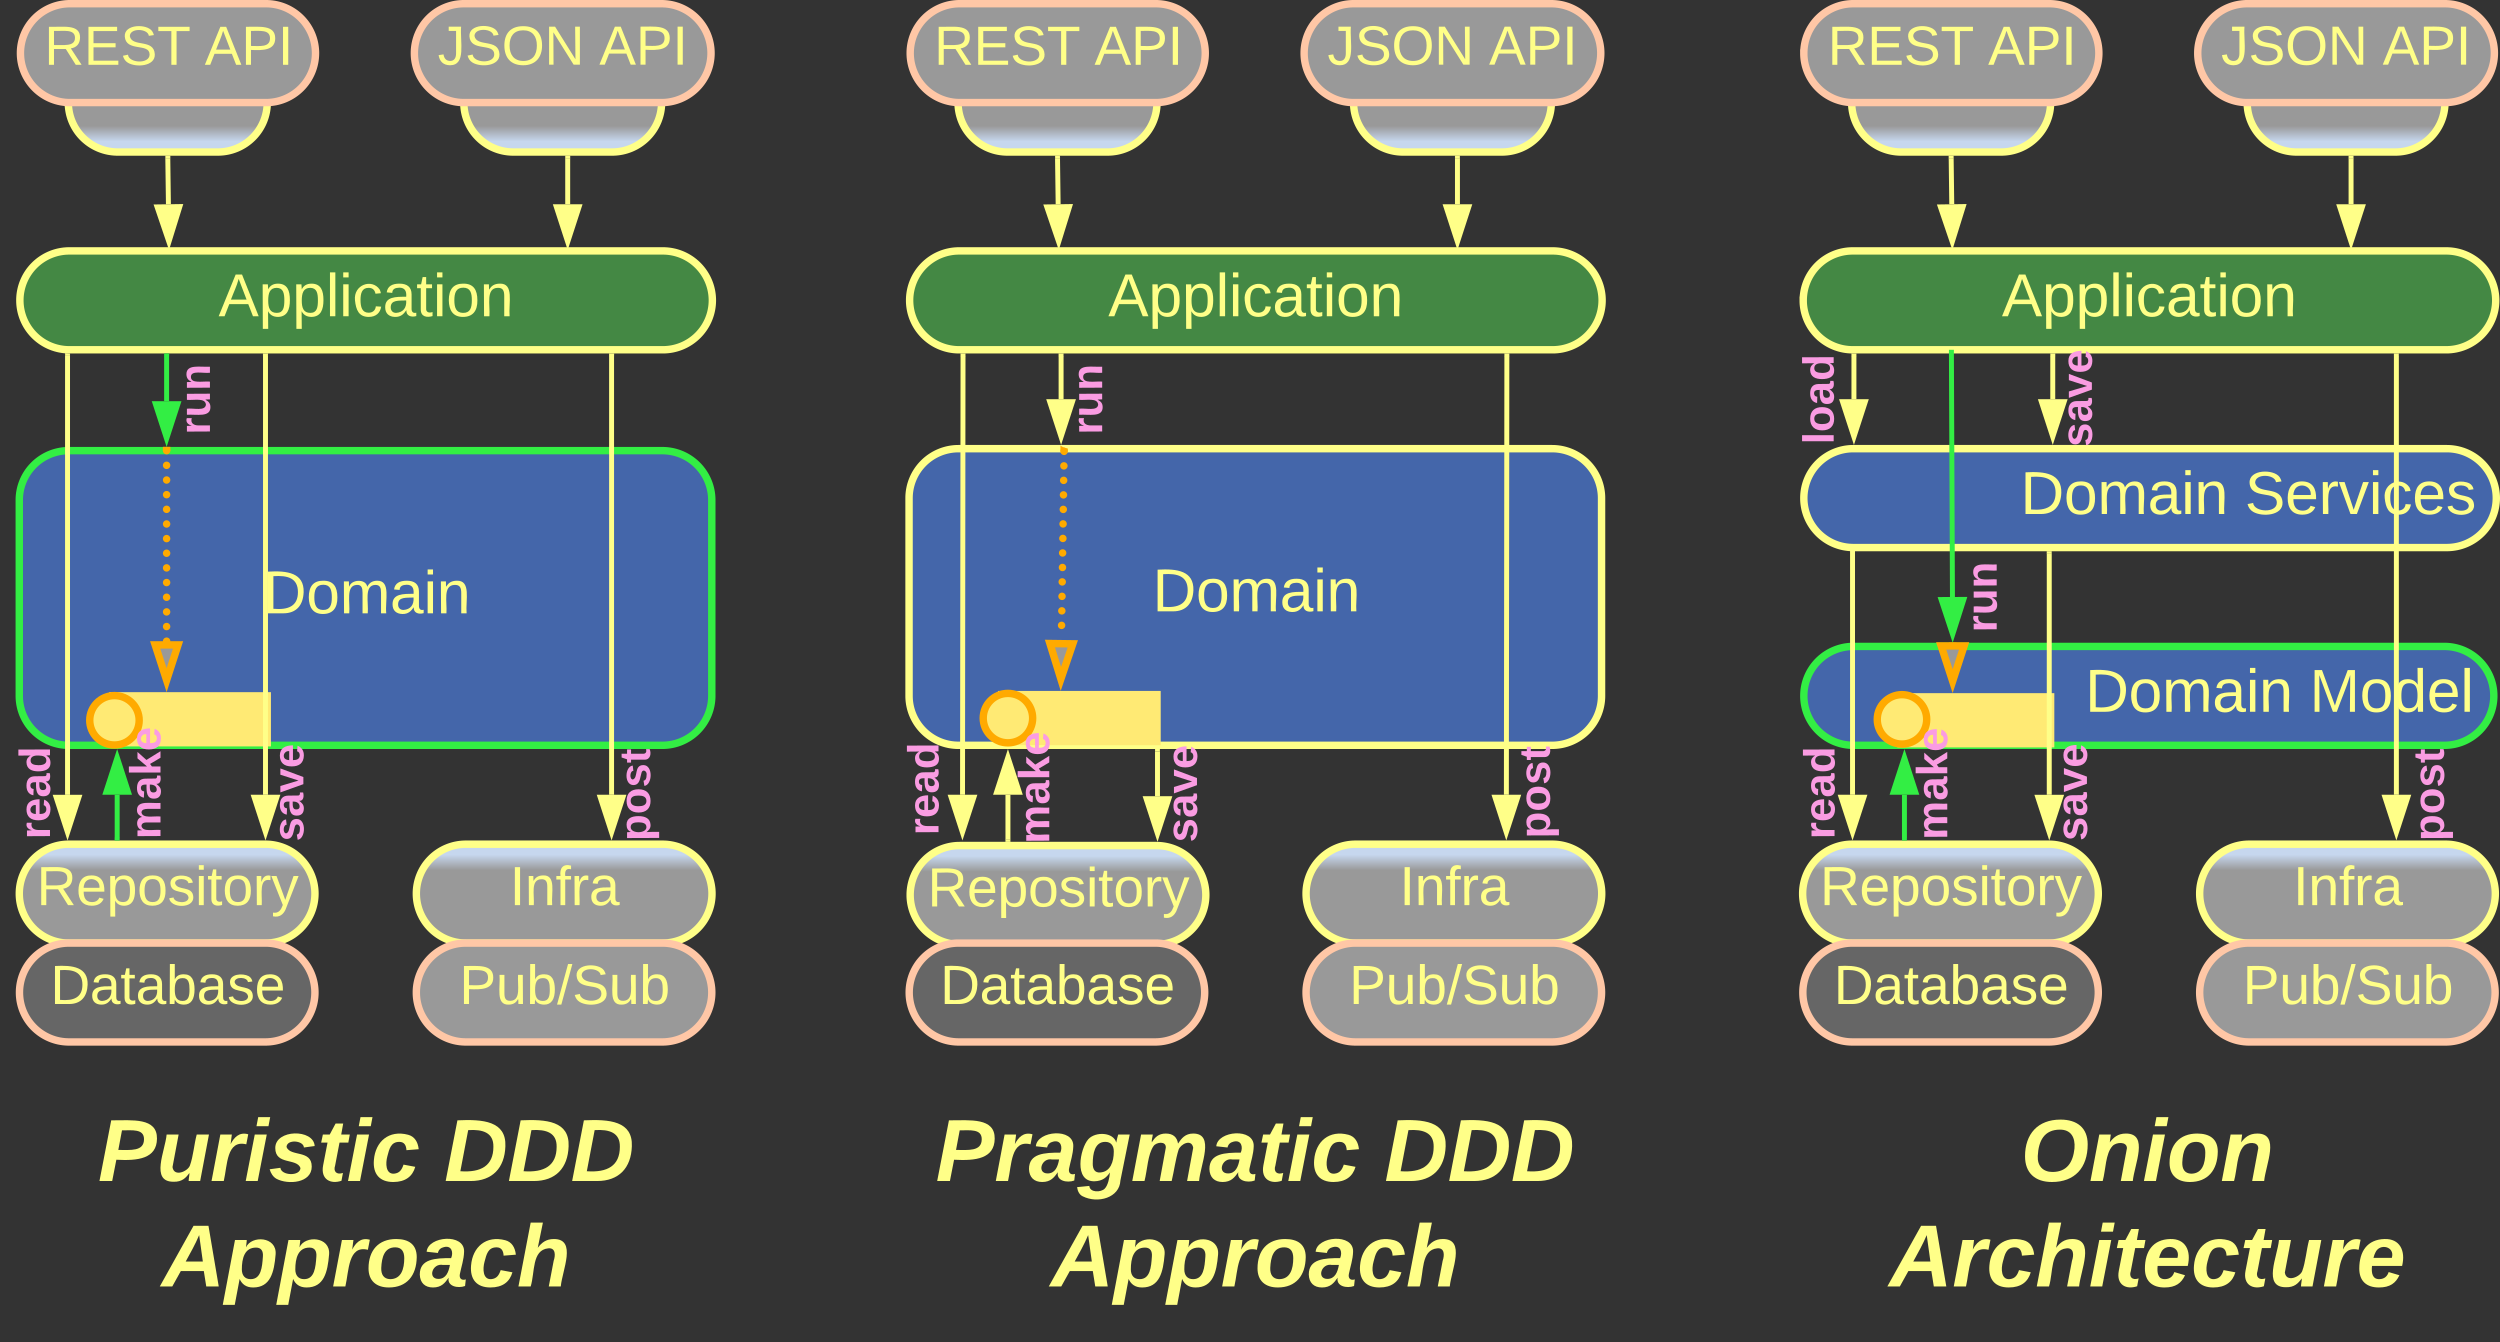 <svg xmlns="http://www.w3.org/2000/svg" xmlns:xlink="http://www.w3.org/1999/xlink" xmlns:lucid="lucid" width="1011.32" height="543"><rect width="100%" height="100%" fill="#333333" stroke="none"/><g transform="translate(-530.6 -298.5)" lucid:page-tab-id="0_0"><path d="M898.8 660.55a20 20 0 0 1 20-20h79.6a20 20 0 0 1 20 20 20 20 0 0 1-20 20h-79.6a20 20 0 0 1-20-20z" stroke="#ff8" stroke-width="3" fill="url(#a)" transform="matrix(-1,1.2246467991473532e-16,-1.2246467991473532e-16,-1,1917.191,1321.094)"/><use xlink:href="#b" transform="matrix(1,-2.4492935982947064e-16,2.4492935982947064e-16,1,903.799,645.547) translate(2.011 19.653)"/><path d="M558.23 340a20 20 0 0 1 20-20h40.48a20 20 0 0 1 20 20 20 20 0 0 1-20 20h-40.47a20 20 0 0 1-20-20z" stroke="#ff8" stroke-width="3" fill="url(#c)"/><path d="M538.64 420a20 20 0 0 1 20-20h240.13a20 20 0 0 1 20 20 20 20 0 0 1-20 20H558.64a20 20 0 0 1-20-20z" stroke="#ff8" stroke-width="3" fill="#484"/><use xlink:href="#d" transform="matrix(1,0,0,1,543.639,405) translate(75.354 21.431)"/><path d="M538.4 660a20 20 0 0 1 20-20H638a20 20 0 0 1 20 20 20 20 0 0 1-20 20h-79.6a20 20 0 0 1-20-20z" stroke="#ff8" stroke-width="3" fill="url(#e)" transform="matrix(-1,1.2246467991473532e-16,-1.2246467991473532e-16,-1,1196.407,1320)"/><use xlink:href="#b" transform="matrix(1,-2.4492935982947064e-16,2.4492935982947064e-16,1,543.407,645) translate(2.011 19.653)"/><path d="M699 660a20 20 0 0 1 20-20h79.6a20 20 0 0 1 20 20 20 20 0 0 1-20 20H719a20 20 0 0 1-20-20z" stroke="#ff8" stroke-width="3" fill="url(#f)" transform="matrix(-1,1.2246467991473532e-16,-1.2246467991473532e-16,-1,1517.624,1320)"/><use xlink:href="#g" transform="matrix(1,-2.4492935982947064e-16,2.4492935982947064e-16,1,704.015,645) translate(32.814 19.653)"/><path d="M718.23 340a20 20 0 0 1 20-20h40a20 20 0 0 1 20 20 20 20 0 0 1-20 20h-40a20 20 0 0 1-20-20z" stroke="#ff8" stroke-width="3" fill="url(#h)"/><path d="M698.23 320a20 20 0 0 1 20-20h80a20 20 0 0 1 20 20 20 20 0 0 1-20 20h-80a20 20 0 0 1-20-20z" stroke="#ffc7a6" stroke-width="3" fill="#999"/><use xlink:href="#i" transform="matrix(1,0,0,1,703.232,305) translate(4.419 19.653)"/><use xlink:href="#j" transform="matrix(1,0,0,1,703.232,305) translate(69.789 19.653)"/><path d="M538.87 320a20 20 0 0 1 20-20h79.36a20 20 0 0 1 20 20 20 20 0 0 1-20 20h-79.36a20 20 0 0 1-20-20z" stroke="#ffc7a6" stroke-width="3" fill="#999"/><use xlink:href="#k" transform="matrix(1,0,0,1,543.87,305) translate(4.665 19.715)"/><use xlink:href="#j" transform="matrix(1,0,0,1,543.87,305) translate(69.542 19.715)"/><path d="M598.48 362.5l.25 18.63" stroke="#ff8" stroke-width="2" fill="none"/><path d="M599.46 362.5l-1.95.04v-1.04h1.95z" stroke="#ff8" stroke-width=".05" fill="#ff8"/><path d="M598.93 396.4l-4.82-14.2 9.27-.14z" stroke="#ff8" stroke-width="2" fill="#ff8"/><path d="M760.25 362.5v18.62" stroke="#ff8" stroke-width="2" fill="none"/><path d="M761.22 362.53h-1.95v-1.03h1.95z" stroke="#ff8" stroke-width=".05" fill="#ff8"/><path d="M760.25 396.4l-4.64-14.28h9.28z" stroke="#ff8" stroke-width="2" fill="#ff8"/><path d="M538.4 500.8a20 20 0 0 1 20-20h240.14a20 20 0 0 1 20 20V580a20 20 0 0 1-20 20H558.4a20 20 0 0 1-20-20z" stroke="#3e4" stroke-width="3" fill="#46a"/><use xlink:href="#l" transform="matrix(1,0,0,1,543.407,485.8) translate(93.503 60.806)"/><path d="M778 442.5V620" stroke="#ff8" stroke-width="2" fill="none"/><path d="M778.98 442.53H777v-1.03H779z" stroke="#ff8" stroke-width=".05" fill="#ff8"/><path d="M778 635.26L773.37 621h9.26z" stroke="#ff8" stroke-width="2" fill="#ff8"/><path d="M557.92 442.45v177.58" stroke="#ff8" stroke-width="2" fill="none"/><path d="M558.58 441.5h.32v.97h-1.95v-1.1z" stroke="#ff8" stroke-width=".05" fill="#ff8"/><path d="M557.92 635.3l-4.63-14.27h9.26z" stroke="#ff8" stroke-width="2" fill="#ff8"/><path d="M598 442.5v18.3" stroke="#3e4" stroke-width="2" fill="none"/><path d="M598.98 442.53H597v-1.03H599z" stroke="#3e4" stroke-width=".05" fill="#3e4"/><path d="M598 476.06l-4.63-14.26h9.26z" stroke="#3e4" stroke-width="2" fill="#3e4"/><path d="M538.64 746a6 6 0 0 1 6-6h267.9a6 6 0 0 1 6 6v88a6 6 0 0 1-6 6h-267.9a6 6 0 0 1-6-6z" stroke="#ff8" stroke-opacity="0" stroke-width="3" fill="#999" fill-opacity="0"/><use xlink:href="#m" transform="matrix(1,0,0,1,543.639,745) translate(26.605 31.257)"/><use xlink:href="#n" transform="matrix(1,0,0,1,543.639,745) translate(166.654 31.257)"/><use xlink:href="#o" transform="matrix(1,0,0,1,543.639,745) translate(52.284 73.924)"/><path d="M918.16 340a20 20 0 0 1 20-20h40.48a20 20 0 0 1 20 20 20 20 0 0 1-20 20h-40.48a20 20 0 0 1-20-20z" stroke="#ff8" stroke-width="3" fill="url(#p)"/><path d="M898.57 420a20 20 0 0 1 20-20h240.13a20 20 0 0 1 20 20 20 20 0 0 1-20 20H918.57a20 20 0 0 1-20-20z" stroke="#ff8" stroke-width="3" fill="#484"/><use xlink:href="#d" transform="matrix(1,0,0,1,903.567,405) translate(75.354 21.431)"/><path d="M1058.94 660a20 20 0 0 1 20-20h79.6a20 20 0 0 1 20 20 20 20 0 0 1-20 20h-79.6a20 20 0 0 1-20-20z" stroke="#ff8" stroke-width="3" fill="url(#q)" transform="matrix(-1,1.2246467991473532e-16,-1.2246467991473532e-16,-1,2237.481,1320)"/><use xlink:href="#g" transform="matrix(1,-2.4492935982947064e-16,2.4492935982947064e-16,1,1063.944,645) translate(32.814 19.653)"/><path d="M1078.16 340a20 20 0 0 1 20-20h40a20 20 0 0 1 20 20 20 20 0 0 1-20 20h-40a20 20 0 0 1-20-20z" stroke="#ff8" stroke-width="3" fill="url(#r)"/><path d="M1058.16 320a20 20 0 0 1 20-20h80a20 20 0 0 1 20 20 20 20 0 0 1-20 20h-80a20 20 0 0 1-20-20z" stroke="#ffc7a6" stroke-width="3" fill="#999"/><use xlink:href="#i" transform="matrix(1,0,0,1,1063.16,305) translate(4.419 19.653)"/><use xlink:href="#j" transform="matrix(1,0,0,1,1063.16,305) translate(69.789 19.653)"/><path d="M898.8 320a20 20 0 0 1 20-20h79.36a20 20 0 0 1 20 20 20 20 0 0 1-20 20H918.8a20 20 0 0 1-20-20z" stroke="#ffc7a6" stroke-width="3" fill="#999"/><use xlink:href="#k" transform="matrix(1,0,0,1,903.799,305) translate(4.665 19.715)"/><use xlink:href="#j" transform="matrix(1,0,0,1,903.799,305) translate(69.542 19.715)"/><path d="M958.4 362.5l.25 18.63" stroke="#ff8" stroke-width="2" fill="none"/><path d="M959.4 362.5l-1.96.04-.02-1.04h1.95z" stroke="#ff8" stroke-width=".05" fill="#ff8"/><path d="M958.86 396.4l-4.83-14.2 9.27-.14z" stroke="#ff8" stroke-width="2" fill="#ff8"/><path d="M1120.18 362.5v18.62" stroke="#ff8" stroke-width="2" fill="none"/><path d="M1121.15 362.53h-1.95v-1.03h1.95z" stroke="#ff8" stroke-width=".05" fill="#ff8"/><path d="M1120.18 396.4l-4.64-14.28h9.27z" stroke="#ff8" stroke-width="2" fill="#ff8"/><path d="M898.34 500a20 20 0 0 1 20-20h240.13a20 20 0 0 1 20 20v80a20 20 0 0 1-20 20H918.34a20 20 0 0 1-20-20z" stroke="#ff8" stroke-width="3" fill="#46a"/><use xlink:href="#l" transform="matrix(1,0,0,1,903.336,485) translate(93.503 60.806)"/><path d="M1140.17 442.5l-.2 177.5" stroke="#ff8" stroke-width="2" fill="none"/><path d="M1141.14 442.53h-1.95v-1.03h1.94z" stroke="#ff8" stroke-width=".05" fill="#ff8"/><path d="M1139.94 635.26l-4.62-14.27h9.27z" stroke="#ff8" stroke-width="2" fill="#ff8"/><path d="M920.17 442.5l-.2 177.5" stroke="#ff8" stroke-width="2" fill="none"/><path d="M921.14 442.53h-1.95v-1.03h1.94z" stroke="#ff8" stroke-width=".05" fill="#ff8"/><path d="M919.94 635.26L915.32 621h9.27z" stroke="#ff8" stroke-width="2" fill="#ff8"/><path d="M959.84 442.5V460" stroke="#ff8" stroke-width="2" fill="none"/><path d="M960.8 442.53h-1.94v-1.03h1.95z" stroke="#ff8" stroke-width=".05" fill="#ff8"/><path d="M959.84 475.26L955.2 461h9.27z" stroke="#ff8" stroke-width="2" fill="#ff8"/><path d="M898.26 746a6 6 0 0 1 6-6h267.9a6 6 0 0 1 6 6v88a6 6 0 0 1-6 6h-267.9a6 6 0 0 1-6-6z" stroke="#ff8" stroke-opacity="0" stroke-width="3" fill="#999" fill-opacity="0"/><use xlink:href="#s" transform="matrix(1,0,0,1,903.262,745) translate(5.864 31.257)"/><use xlink:href="#n" transform="matrix(1,0,0,1,903.262,745) translate(187.395 31.257)"/><use xlink:href="#o" transform="matrix(1,0,0,1,903.262,745) translate(52.284 73.924)"/><path d="M998.84 602.5v18.08" stroke="#ff8" stroke-width="2" fill="none"/><path d="M999.8 602.53h-1.94v-1.03h1.95z" stroke="#ff8" stroke-width=".05" fill="#ff8"/><path d="M998.84 635.84l-4.64-14.26h9.27z" stroke="#ff8" stroke-width="2" fill="#ff8"/><path d="M1279.65 340a20 20 0 0 1 20-20h40.48a20 20 0 0 1 20 20 20 20 0 0 1-20 20h-40.48a20 20 0 0 1-20-20z" stroke="#ff8" stroke-width="3" fill="url(#t)"/><path d="M1260.06 420a20 20 0 0 1 20-20h240.13a20 20 0 0 1 20 20 20 20 0 0 1-20 20h-240.14a20 20 0 0 1-20-20z" stroke="#ff8" stroke-width="3" fill="#484"/><use xlink:href="#d" transform="matrix(1,0,0,1,1265.056,405) translate(75.354 21.431)"/><path d="M1259.82 660a20 20 0 0 1 20-20h79.6a20 20 0 0 1 20 20 20 20 0 0 1-20 20h-79.6a20 20 0 0 1-20-20z" stroke="#ff8" stroke-width="3" fill="url(#u)" transform="matrix(-1,1.2246467991473532e-16,-1.2246467991473532e-16,-1,2639.242,1320)"/><use xlink:href="#b" transform="matrix(1,-2.4492935982947064e-16,2.4492935982947064e-16,1,1264.824,645) translate(2.011 19.653)"/><path d="M1420.43 660a20 20 0 0 1 20-20h79.6a20 20 0 0 1 20 20 20 20 0 0 1-20 20h-79.6a20 20 0 0 1-20-20z" stroke="#ff8" stroke-width="3" fill="url(#v)" transform="matrix(-1,1.2246467991473532e-16,-1.2246467991473532e-16,-1,2960.459,1320)"/><use xlink:href="#g" transform="matrix(1,-2.4492935982947064e-16,2.4492935982947064e-16,1,1425.433,645) translate(32.814 19.653)"/><path d="M1439.65 340a20 20 0 0 1 20-20h40a20 20 0 0 1 20 20 20 20 0 0 1-20 20h-40a20 20 0 0 1-20-20z" stroke="#ff8" stroke-width="3" fill="url(#w)"/><path d="M1419.65 320a20 20 0 0 1 20-20h80a20 20 0 0 1 20 20 20 20 0 0 1-20 20h-80a20 20 0 0 1-20-20z" stroke="#ffc7a6" stroke-width="3" fill="#999"/><use xlink:href="#i" transform="matrix(1,0,0,1,1424.649,305) translate(4.419 19.653)"/><use xlink:href="#j" transform="matrix(1,0,0,1,1424.649,305) translate(69.789 19.653)"/><path d="M1260.3 320a20 20 0 0 1 20-20h79.35a20 20 0 0 1 20 20 20 20 0 0 1-20 20h-79.36a20 20 0 0 1-20-20z" stroke="#ffc7a6" stroke-width="3" fill="#999"/><use xlink:href="#k" transform="matrix(1,0,0,1,1265.288,305) translate(4.665 19.715)"/><use xlink:href="#j" transform="matrix(1,0,0,1,1265.288,305) translate(69.542 19.715)"/><path d="M1319.9 362.5l.24 18.63" stroke="#ff8" stroke-width="2" fill="none"/><path d="M1320.88 362.5l-1.95.04-.02-1.04h1.96z" stroke="#ff8" stroke-width=".05" fill="#ff8"/><path d="M1320.34 396.4l-4.82-14.2 9.27-.14z" stroke="#ff8" stroke-width="2" fill="#ff8"/><path d="M1481.67 362.5v18.62" stroke="#ff8" stroke-width="2" fill="none"/><path d="M1482.64 362.53h-1.95v-1.03h1.94z" stroke="#ff8" stroke-width=".05" fill="#ff8"/><path d="M1481.67 396.4l-4.64-14.28h9.27z" stroke="#ff8" stroke-width="2" fill="#ff8"/><path d="M1260.3 580a20 20 0 0 1 20-20h239.12a20 20 0 0 1 20 20 20 20 0 0 1-20 20H1280.3a20 20 0 0 1-20-20z" stroke="#3e4" stroke-width="3" fill="#46a"/><use xlink:href="#x" transform="matrix(1,0,0,1,1265.288,565) translate(108.809 21.431)"/><use xlink:href="#y" transform="matrix(1,0,0,1,1265.288,565) translate(199.593 21.431)"/><path d="M1280.57 442.5V460" stroke="#ff8" stroke-width="2" fill="none"/><path d="M1280 441.5h1.54v1.03h-1.95v-1.06z" stroke="#ff8" stroke-width=".05" fill="#ff8"/><path d="M1280.57 475.26l-4.64-14.26h9.27z" stroke="#ff8" stroke-width="2" fill="#ff8"/><path d="M1259.2 746a6 6 0 0 1 6-6h267.9a6 6 0 0 1 6 6v88a6 6 0 0 1-6 6h-267.9a6 6 0 0 1-6-6z" stroke="#ff8" stroke-opacity="0" stroke-width="3" fill="#999" fill-opacity="0"/><use xlink:href="#z" transform="matrix(1,0,0,1,1264.213,745) translate(83.79 31.257)"/><use xlink:href="#A" transform="matrix(1,0,0,1,1264.213,745) translate(30.556 73.924)"/><path d="M938.34 638.05V620" stroke="#ff8" stroke-width="2" fill="none"/><path d="M939.3 638.02v1.03h-1.94v-1.03z" stroke="#ff8" stroke-width=".05" fill="#ff8"/><path d="M938.34 604.74l4.63 14.26h-9.27z" stroke="#ff8" stroke-width="2" fill="#ff8"/><path d="M578 637.5V620" stroke="#3e4" stroke-width="2" fill="none"/><path d="M578.98 637.47v1.03H577v-1.03z" stroke="#3e4" stroke-width=".05" fill="#3e4"/><path d="M578 604.74l4.63 14.26h-9.26z" stroke="#3e4" stroke-width="2" fill="#3e4"/><path d="M1260.3 500a20 20 0 0 1 20-20h240.12a20 20 0 0 1 20 20 20 20 0 0 1-20 20H1280.3a20 20 0 0 1-20-20z" stroke="#ff8" stroke-width="3" fill="#46a"/><use xlink:href="#x" transform="matrix(1,0,0,1,1265.288,485) translate(82.648 21.431)"/><use xlink:href="#B" transform="matrix(1,0,0,1,1265.288,485) translate(173.432 21.431)"/><path d="M1280 521v99M1280 521.03V520" stroke="#ff8" stroke-width="2" fill="none"/><path d="M1280 635.26l-4.63-14.26h9.27z" stroke="#ff8" stroke-width="2" fill="#ff8"/><path d="M1301 637.5V620" stroke="#3e4" stroke-width="2" fill="none"/><path d="M1301.97 637.47v1.03h-1.94v-1.03z" stroke="#3e4" stroke-width=".05" fill="#3e4"/><path d="M1301 604.74l4.63 14.26h-9.27z" stroke="#3e4" stroke-width="2" fill="#3e4"/><path d="M1500 442.5V620" stroke="#ff8" stroke-width="2" fill="none"/><path d="M1500.97 442.53h-1.94v-1.03h1.94z" stroke="#ff8" stroke-width=".05" fill="#ff8"/><path d="M1500 635.26l-4.63-14.26h9.27z" stroke="#ff8" stroke-width="2" fill="#ff8"/><path d="M537.6 639.2a6 6 0 0 1-6-6v-28a6 6 0 0 1 6-6h8a6 6 0 0 1 6 6v28a6 6 0 0 1-6 6z" stroke="#ff8" stroke-opacity="0" stroke-width="2" fill="#999" fill-opacity="0"/><use xlink:href="#C" transform="matrix(6.123233995736766e-17,-1,1,6.123233995736766e-17,536.6,634.2) translate(-3.741 14.222)"/><path d="M897.04 637.6a6 6 0 0 1-6-6v-28a6 6 0 0 1 6-6h8a6 6 0 0 1 6 6v28a6 6 0 0 1-6 6z" stroke="#ff8" stroke-opacity="0" stroke-width="2" fill="#999" fill-opacity="0"/><use xlink:href="#C" transform="matrix(6.123233995736766e-17,-1,1,6.123233995736766e-17,896.036,632.6) translate(-3.741 14.222)"/><path d="M1259.5 639.2a6 6 0 0 1-6-6v-28a6 6 0 0 1 6-6h8a6 6 0 0 1 6 6v28a6 6 0 0 1-6 6z" stroke="#ff8" stroke-opacity="0" stroke-width="2" fill="#999" fill-opacity="0"/><use xlink:href="#C" transform="matrix(6.123233995736766e-17,-1,1,6.123233995736766e-17,1258.5,634.2) translate(-3.741 14.222)"/><path d="M1361.6 638.95a6 6 0 0 1-6-6v-28a6 6 0 0 1 6-6h8a6 6 0 0 1 6 6v28a6 6 0 0 1-6 6z" stroke="#ff8" stroke-opacity="0" stroke-width="2" fill="#999" fill-opacity="0"/><use xlink:href="#D" transform="matrix(6.123233995736766e-17,-1,1,6.123233995736766e-17,1360.6,633.947) translate(-4.753 14.222)"/><path d="M602.3 480a6 6 0 0 1-6-6v-28a6 6 0 0 1 6-6h8a6 6 0 0 1 6 6v28a6 6 0 0 1-6 6z" stroke="#ff8" stroke-opacity="0" stroke-width="2" fill="#999" fill-opacity="0"/><use xlink:href="#E" transform="matrix(6.123233995736766e-17,-1,1,6.123233995736766e-17,601.3,475) translate(0.728 14.222)"/><path d="M963.24 480a6 6 0 0 1-6-6v-28a6 6 0 0 1 6-6h8a6 6 0 0 1 6 6v28a6 6 0 0 1-6 6z" stroke="#ff8" stroke-opacity="0" stroke-width="2" fill="#999" fill-opacity="0"/><use xlink:href="#E" transform="matrix(6.123233995736766e-17,-1,1,6.123233995736766e-17,962.237,475) translate(0.728 14.222)"/><path d="M1259.15 480a6 6 0 0 1-6-6v-28a6 6 0 0 1 6-6h8a6 6 0 0 1 6 6v28a6 6 0 0 1-6 6z" stroke="#ff8" stroke-opacity="0" stroke-width="2" fill="#999" fill-opacity="0"/><use xlink:href="#F" transform="matrix(6.123233995736766e-17,-1,1,6.123233995736766e-17,1258.149,475) translate(-3.222 14.222)"/><path d="M1325.1 560a6 6 0 0 1-6-6v-28a6 6 0 0 1 6-6h8a6 6 0 0 1 6 6v28a6 6 0 0 1-6 6z" stroke="#ff8" stroke-opacity="0" stroke-width="2" fill="#999" fill-opacity="0"/><use xlink:href="#E" transform="matrix(6.123233995736766e-17,-1,1,6.123233995736766e-17,1324.1,555) translate(0.728 14.222)"/><path d="M780.35 640a6 6 0 0 1-6-6v-28a6 6 0 0 1 6-6h8a6 6 0 0 1 6 6v28a6 6 0 0 1-6 6z" stroke="#ff8" stroke-opacity="0" stroke-width="2" fill="#999" fill-opacity="0"/><use xlink:href="#G" transform="matrix(6.123233995736766e-17,-1,1,6.123233995736766e-17,779.35,635) translate(-3.691 14.222)"/><path d="M1144.34 638.95a6 6 0 0 1-6-6v-28a6 6 0 0 1 6-6h8a6 6 0 0 1 6 6v28a6 6 0 0 1-6 6z" stroke="#ff8" stroke-opacity="0" stroke-width="2" fill="#999" fill-opacity="0"/><use xlink:href="#G" transform="matrix(6.123233995736766e-17,-1,1,6.123233995736766e-17,1143.336,633.947) translate(-3.691 14.222)"/><path d="M1506 640a6 6 0 0 1-6-6v-28a6 6 0 0 1 6-6h8a6 6 0 0 1 6 6v28a6 6 0 0 1-6 6z" stroke="#ff8" stroke-opacity="0" stroke-width="2" fill="#999" fill-opacity="0"/><use xlink:href="#G" transform="matrix(6.123233995736766e-17,-1,1,6.123233995736766e-17,1505,635) translate(-3.691 14.222)"/><path d="M576.3 580h62.4v18.95h-62.4z" stroke="#ffea74" stroke-width="3" fill="#ffea74"/><path d="M640.1 639.1a6 6 0 0 1-6-6v-28a6 6 0 0 1 6-6h8a6 6 0 0 1 6 6v28a6 6 0 0 1-6 6z" stroke="#ff8" stroke-opacity="0" stroke-width="2" fill="#999" fill-opacity="0"/><use xlink:href="#D" transform="matrix(6.123233995736766e-17,-1,1,6.123233995736766e-17,639.1,634.1) translate(-4.753 14.222)"/><path d="M638 442.5V620" stroke="#ff8" stroke-width="2" fill="none"/><path d="M638.98 442.53H637v-1.03H639z" stroke="#ff8" stroke-width=".05" fill="#ff8"/><path d="M638 635.26L633.37 621h9.26z" stroke="#ff8" stroke-width="2" fill="#ff8"/><path d="M586.9 589.88c0 5.52-4.48 10-10 10s-10-4.48-10-10 4.48-10 10-10 10 4.48 10 10z" stroke="#fa0" stroke-width="3" fill="#ffea74"/><path d="M935.84 579.5h62.8v18.95h-62.8z" stroke="#ffea74" stroke-width="3" fill="#ffea74"/><path d="M948.34 589c0 5.52-4.48 10-10 10-5.53 0-10-4.48-10-10s4.47-10 10-10c5.52 0 10 4.48 10 10z" stroke="#fa0" stroke-width="3" fill="#ffea74"/><path d="M941.84 637.08a6 6 0 0 1-6-6v-28a6 6 0 0 1 6-6h8a6 6 0 0 1 6 6v28a6 6 0 0 1-6 6z" stroke="#ff8" stroke-opacity="0" stroke-width="2" fill="#999" fill-opacity="0"/><use xlink:href="#H" transform="matrix(6.123233995736766e-17,-1,1,6.123233995736766e-17,940.836,632.084) translate(-7.716 14.222)"/><path d="M582.3 635.2a6 6 0 0 1-6-6v-28a6 6 0 0 1 6-6h8a6 6 0 0 1 6 6v28a6 6 0 0 1-6 6z" stroke="#ff8" stroke-opacity="0" stroke-width="2" fill="#999" fill-opacity="0"/><use xlink:href="#H" transform="matrix(6.123233995736766e-17,-1,1,6.123233995736766e-17,581.3,630.2) translate(-7.716 14.222)"/><path d="M1299.65 580.4h60.48v18.95h-60.48z" stroke="#ffea74" stroke-width="3" fill="#ffea74"/><path d="M1310 589.5c0 5.52-4.48 10-10 10s-10-4.48-10-10 4.48-10 10-10 10 4.48 10 10z" stroke="#fa0" stroke-width="3" fill="#ffea74"/><path d="M1305.1 635.48a6 6 0 0 1-6-6v-28a6 6 0 0 1 6-6h8a6 6 0 0 1 6 6v28a6 6 0 0 1-6 6z" stroke="#ff8" stroke-opacity="0" stroke-width="2" fill="#999" fill-opacity="0"/><use xlink:href="#H" transform="matrix(6.123233995736766e-17,-1,1,6.123233995736766e-17,1304.1,630.484) translate(-7.716 14.222)"/><path d="M596.5 480.8a1.5 1.5 0 0 1 1.5-1.5 1.5 1.5 0 0 1 1.5 1.5 1.5 1.5 0 0 1-1.5 1.5 1.5 1.5 0 0 1-1.5-1.5m0 5.94a1.5 1.5 0 0 1 1.5-1.5 1.5 1.5 0 0 1 1.5 1.5 1.5 1.5 0 0 1-1.5 1.5 1.5 1.5 0 0 1-1.5-1.5v-.03m0 5.97a1.5 1.5 0 0 1 1.5-1.5 1.5 1.5 0 0 1 1.5 1.5 1.5 1.5 0 0 1-1.5 1.5 1.5 1.5 0 0 1-1.5-1.5v-.03m0 5.96a1.5 1.5 0 0 1 1.5-1.5 1.5 1.5 0 0 1 1.5 1.5 1.5 1.5 0 0 1-1.5 1.5 1.5 1.5 0 0 1-1.5-1.5v-.03m0 5.96a1.5 1.5 0 0 1 1.5-1.5 1.5 1.5 0 0 1 1.5 1.5 1.5 1.5 0 0 1-1.5 1.5 1.5 1.5 0 0 1-1.5-1.5v-.03m0 5.96a1.5 1.5 0 0 1 1.5-1.5 1.5 1.5 0 0 1 1.5 1.5 1.5 1.5 0 0 1-1.5 1.5 1.5 1.5 0 0 1-1.5-1.5v-.03m0 5.96v-.02a1.5 1.5 0 0 1 1.5-1.5 1.5 1.5 0 0 1 1.5 1.5 1.5 1.5 0 0 1-1.5 1.5 1.5 1.5 0 0 1-1.5-1.5v-.02m0 5.96v-.02a1.5 1.5 0 0 1 1.5-1.5 1.5 1.5 0 0 1 1.5 1.5 1.5 1.5 0 0 1-1.5 1.5 1.5 1.5 0 0 1-1.5-1.5m0 5.95v-.02a1.5 1.5 0 0 1 1.5-1.5 1.5 1.5 0 0 1 1.5 1.5 1.5 1.5 0 0 1-1.5 1.5 1.5 1.5 0 0 1-1.5-1.5m0 5.95v-.02a1.5 1.5 0 0 1 1.5-1.5 1.5 1.5 0 0 1 1.5 1.5 1.5 1.5 0 0 1-1.5 1.5 1.5 1.5 0 0 1-1.5-1.5m0 5.95a1.5 1.5 0 0 1 1.5-1.5 1.5 1.5 0 0 1 1.5 1.5 1.5 1.5 0 0 1-1.5 1.5 1.5 1.5 0 0 1-1.5-1.5v-.02m0 5.96v-.02a1.5 1.5 0 0 1 1.5-1.5 1.5 1.5 0 0 1 1.5 1.5 1.5 1.5 0 0 1-1.5 1.5 1.5 1.5 0 0 1-1.5-1.5m0 5.95v-.02a1.5 1.5 0 0 1 1.5-1.5 1.5 1.5 0 0 1 1.5 1.5 1.5 1.5 0 0 1-1.5 1.5 1.5 1.5 0 0 1-1.5-1.5m0 5.94v-.02a1.5 1.5 0 0 1 1.5-1.5 1.5 1.5 0 0 1 1.5 1.5 1.5 1.5 0 0 1-1.5 1.5 1.5 1.5 0 0 1-1.5-1.5" fill="#fa0"/><path d="M599.48 480.84h-2.96v-1.54h2.96z" stroke="#fa0" stroke-width=".05" fill="#fa0"/><path d="M598 573.65l-4.63-14.27h9.26z" stroke="#fa0" stroke-width="3" fill="#999"/><path d="M959.56 481.1v-.02a1.5 1.5 0 0 1 1.5-1.5 1.5 1.5 0 0 1 1.5 1.5 1.5 1.5 0 0 1-1.5 1.5 1.5 1.5 0 0 1-1.5-1.5m-.08 5.88a1.5 1.5 0 0 1 1.5-1.5 1.5 1.5 0 0 1 1.5 1.5 1.5 1.5 0 0 1-1.5 1.5 1.5 1.5 0 0 1-1.5-1.5v-.02m-.1 5.9v-.02a1.5 1.5 0 0 1 1.5-1.5 1.5 1.5 0 0 1 1.5 1.5 1.5 1.5 0 0 1-1.5 1.5 1.5 1.5 0 0 1-1.5-1.5v-.02m-.07 5.9a1.5 1.5 0 0 1 1.5-1.5 1.5 1.5 0 0 1 1.5 1.5 1.5 1.5 0 0 1-1.5 1.5 1.5 1.5 0 0 1-1.5-1.5v-.03m-.08 5.9a1.5 1.5 0 0 1 1.5-1.5 1.5 1.5 0 0 1 1.5 1.5 1.5 1.5 0 0 1-1.5 1.5 1.5 1.5 0 0 1-1.5-1.5v-.03m-.08 5.9a1.5 1.5 0 0 1 1.5-1.5 1.5 1.5 0 0 1 1.5 1.5 1.5 1.5 0 0 1-1.5 1.5 1.5 1.5 0 0 1-1.5-1.5v-.03m-.08 5.9a1.5 1.5 0 0 1 1.5-1.5 1.5 1.5 0 0 1 1.5 1.5 1.5 1.5 0 0 1-1.5 1.5 1.5 1.5 0 0 1-1.5-1.5v-.02m-.1 5.9a1.5 1.5 0 0 1 1.5-1.5 1.5 1.5 0 0 1 1.5 1.5 1.5 1.5 0 0 1-1.5 1.5 1.5 1.5 0 0 1-1.5-1.5v-.03m-.07 5.9a1.5 1.5 0 0 1 1.5-1.5 1.5 1.5 0 0 1 1.5 1.5 1.5 1.5 0 0 1-1.5 1.5 1.5 1.5 0 0 1-1.5-1.5V528m-.1 5.9a1.5 1.5 0 0 1 1.5-1.5 1.5 1.5 0 0 1 1.5 1.5 1.5 1.5 0 0 1-1.5 1.5 1.5 1.5 0 0 1-1.5-1.5v-.03m-.08 5.9v-.03a1.5 1.5 0 0 1 1.5-1.5 1.5 1.5 0 0 1 1.5 1.5 1.5 1.5 0 0 1-1.5 1.5 1.5 1.5 0 0 1-1.5-1.5m-.08 5.9v-.03a1.5 1.5 0 0 1 1.5-1.5 1.5 1.5 0 0 1 1.5 1.5 1.5 1.5 0 0 1-1.5 1.5 1.5 1.5 0 0 1-1.5-1.5m-.1 5.9v-.03a1.5 1.5 0 0 1 1.5-1.5 1.5 1.5 0 0 1 1.5 1.5 1.5 1.5 0 0 1-1.5 1.5 1.5 1.5 0 0 1-1.5-1.5" fill="#fa0"/><path d="M959.7 478.85l.8.5.88.36.92.23.25.02-.02 1.2-2.95-.05.04-2.33z" stroke="#fa0" stroke-width=".05" fill="#fa0"/><path d="M959.75 573.15l-4.43-14.33 9.26.13z" stroke="#fa0" stroke-width="3" fill="#999"/><path d="M1319 560a1.5 1.5 0 0 1 1.5-1.5 1.5 1.5 0 0 1 1.5 1.5 1.5 1.5 0 0 1-1.5 1.5 1.5 1.5 0 0 1-1.5-1.5" fill="#fa0"/><path d="M1321.97 560.04h-2.94v-1.54h2.94z" stroke="#fa0" stroke-width=".05" fill="#fa0"/><path d="M1320.5 574.05l-4.64-14.26h9.28z" stroke="#fa0" stroke-width="3" fill="#999"/><path d="M1320 441l.42 99M1320 441.03V440" stroke="#3e4" stroke-width="2" fill="none"/><path d="M1320.5 555.26l-4.7-14.24 9.26-.04z" stroke="#3e4" stroke-width="2" fill="#3e4"/><path d="M1361 442.5V460" stroke="#ff8" stroke-width="2" fill="none"/><path d="M1361.97 442.53h-1.94v-1.03h1.94z" stroke="#ff8" stroke-width=".05" fill="#ff8"/><path d="M1361 475.26l-4.63-14.26h9.27z" stroke="#ff8" stroke-width="2" fill="#ff8"/><path d="M1363.6 479.5a6 6 0 0 1-6-6v-28a6 6 0 0 1 6-6h8a6 6 0 0 1 6 6v28a6 6 0 0 1-6 6z" stroke="#ff8" stroke-opacity="0" stroke-width="2" fill="#999" fill-opacity="0"/><use xlink:href="#D" transform="matrix(6.123233995736766e-17,-1,1,6.123233995736766e-17,1362.6,474.5) translate(-4.753 14.222)"/><path d="M658 700a20 20 0 0 1-20 20h-79.52a20 20 0 0 1-20-20 20 20 0 0 1 20-20H638a20 20 0 0 1 20 20z" stroke="#ffc7a6" stroke-width="3" fill="#666"/><use xlink:href="#I" transform="matrix(1,-2.4492935982947064e-16,2.4492935982947064e-16,1,543.478,685) translate(7.505 19.653)"/><path d="M818.54 700a20 20 0 0 1-20 20h-79.52a20 20 0 0 1-20-20 20 20 0 0 1 20-20h79.52a20 20 0 0 1 20 20z" stroke="#ffc7a6" stroke-width="3" fill="#999"/><use xlink:href="#J" transform="matrix(1,-2.4492935982947064e-16,2.4492935982947064e-16,1,704.015,685) translate(12.412 19.653)"/><path d="M1017.93 700a20 20 0 0 1-20 20H918.4a20 20 0 0 1-20-20 20 20 0 0 1 20-20h79.53a20 20 0 0 1 20 20z" stroke="#ffc7a6" stroke-width="3" fill="#666"/><g><use xlink:href="#I" transform="matrix(1,-2.4492935982947064e-16,2.4492935982947064e-16,1,903.407,685) translate(7.505 19.653)"/></g><g><path d="M1178.47 700a20 20 0 0 1-20 20h-79.53a20 20 0 0 1-20-20 20 20 0 0 1 20-20h79.53a20 20 0 0 1 20 20z" stroke="#ffc7a6" stroke-width="3" fill="#999"/></g><g><use xlink:href="#J" transform="matrix(1,-2.4492935982947064e-16,2.4492935982947064e-16,1,1063.944,685) translate(12.412 19.653)"/></g><g><path d="M1379.42 700a20 20 0 0 1-20 20h-79.52a20 20 0 0 1-20-20 20 20 0 0 1 20-20h79.52a20 20 0 0 1 20 20z" stroke="#ffc7a6" stroke-width="3" fill="#666"/></g><g><use xlink:href="#I" transform="matrix(1,-2.4492935982947064e-16,2.4492935982947064e-16,1,1264.895,685) translate(7.505 19.653)"/></g><g><path d="M1539.95 700a20 20 0 0 1-20 20h-79.52a20 20 0 0 1-20-20 20 20 0 0 1 20-20h79.52a20 20 0 0 1 20 20z" stroke="#ffc7a6" stroke-width="3" fill="#999"/></g><g><use xlink:href="#J" transform="matrix(1,-2.4492935982947064e-16,2.4492935982947064e-16,1,1425.433,685) translate(12.412 19.653)"/></g><path d="M1359.58 522.5V620" stroke="#ff8" stroke-width="2" fill="none"/><path d="M1360.55 522.53h-1.95v-1.03h1.95z" stroke="#ff8" stroke-width=".05" fill="#ff8"/><path d="M1359.58 635.27l-4.64-14.26h9.27z" stroke="#ff8" stroke-width="2" fill="#ff8"/><g><path d="M1001.6 639.5a6 6 0 0 1-6-6v-28a6 6 0 0 1 6-6h8a6 6 0 0 1 6 6v28a6 6 0 0 1-6 6z" stroke="#ff8" stroke-opacity="0" stroke-width="2" fill="#999" fill-opacity="0"/></g><g><use xlink:href="#D" transform="matrix(6.123233995736766e-17,-1,1,6.123233995736766e-17,1000.586,634.5) translate(-4.753 14.222)"/></g><defs><linearGradient gradientUnits="userSpaceOnUse" id="a" x1="898.8" y1="640.55" x2="898.8" y2="680.55"><stop offset="73.57%" stop-color="#999"/><stop offset="89.29%" stop-color="#c6d7ee"/></linearGradient><path d="M233-177c-1 41-23 64-60 70L243 0h-38l-65-103H63V0H30v-248c88 3 205-21 203 71zM63-129c60-2 137 13 137-47 0-61-80-42-137-45v92" id="K" fill="#ff8"/><path d="M100-194c63 0 86 42 84 106H49c0 40 14 67 53 68 26 1 43-12 49-29l28 8c-11 28-37 45-77 45C44 4 14-33 15-96c1-61 26-98 85-98zm52 81c6-60-76-77-97-28-3 7-6 17-6 28h103" id="L" fill="#ff8"/><path d="M115-194c55 1 70 41 70 98S169 2 115 4C84 4 66-9 55-30l1 105H24l-1-265h31l2 30c10-21 28-34 59-34zm-8 174c40 0 45-34 45-75s-6-73-45-74c-42 0-51 32-51 76 0 43 10 73 51 73" id="M" fill="#ff8"/><path d="M100-194c62-1 85 37 85 99 1 63-27 99-86 99S16-35 15-95c0-66 28-99 85-99zM99-20c44 1 53-31 53-75 0-43-8-75-51-75s-53 32-53 75 10 74 51 75" id="N" fill="#ff8"/><path d="M135-143c-3-34-86-38-87 0 15 53 115 12 119 90S17 21 10-45l28-5c4 36 97 45 98 0-10-56-113-15-118-90-4-57 82-63 122-42 12 7 21 19 24 35" id="O" fill="#ff8"/><path d="M24-231v-30h32v30H24zM24 0v-190h32V0H24" id="P" fill="#ff8"/><path d="M59-47c-2 24 18 29 38 22v24C64 9 27 4 27-40v-127H5v-23h24l9-43h21v43h35v23H59v120" id="Q" fill="#ff8"/><path d="M114-163C36-179 61-72 57 0H25l-1-190h30c1 12-1 29 2 39 6-27 23-49 58-41v29" id="R" fill="#ff8"/><path d="M179-190L93 31C79 59 56 82 12 73V49c39 6 53-20 64-50L1-190h34L92-34l54-156h33" id="S" fill="#ff8"/><g id="b"><use transform="matrix(0.062,0,0,0.062,0,0)" xlink:href="#K"/><use transform="matrix(0.062,0,0,0.062,15.988,0)" xlink:href="#L"/><use transform="matrix(0.062,0,0,0.062,28.333,0)" xlink:href="#M"/><use transform="matrix(0.062,0,0,0.062,40.679,0)" xlink:href="#N"/><use transform="matrix(0.062,0,0,0.062,53.025,0)" xlink:href="#O"/><use transform="matrix(0.062,0,0,0.062,64.136,0)" xlink:href="#P"/><use transform="matrix(0.062,0,0,0.062,69.012,0)" xlink:href="#Q"/><use transform="matrix(0.062,0,0,0.062,75.185,0)" xlink:href="#N"/><use transform="matrix(0.062,0,0,0.062,87.531,0)" xlink:href="#R"/><use transform="matrix(0.062,0,0,0.062,94.877,0)" xlink:href="#S"/></g><linearGradient gradientUnits="userSpaceOnUse" id="c" x1="558.23" y1="320" x2="558.23" y2="360"><stop offset="73.57%" stop-color="#999"/><stop offset="89.29%" stop-color="#c6d7ee"/></linearGradient><path d="M205 0l-28-72H64L36 0H1l101-248h38L239 0h-34zm-38-99l-47-123c-12 45-31 82-46 123h93" id="T" fill="#ff8"/><path d="M24 0v-261h32V0H24" id="U" fill="#ff8"/><path d="M96-169c-40 0-48 33-48 73s9 75 48 75c24 0 41-14 43-38l32 2c-6 37-31 61-74 61-59 0-76-41-82-99-10-93 101-131 147-64 4 7 5 14 7 22l-32 3c-4-21-16-35-41-35" id="V" fill="#ff8"/><path d="M141-36C126-15 110 5 73 4 37 3 15-17 15-53c-1-64 63-63 125-63 3-35-9-54-41-54-24 1-41 7-42 31l-33-3c5-37 33-52 76-52 45 0 72 20 72 64v82c-1 20 7 32 28 27v20c-31 9-61-2-59-35zM48-53c0 20 12 33 32 33 41-3 63-29 60-74-43 2-92-5-92 41" id="W" fill="#ff8"/><path d="M117-194c89-4 53 116 60 194h-32v-121c0-31-8-49-39-48C34-167 62-67 57 0H25l-1-190h30c1 10-1 24 2 32 11-22 29-35 61-36" id="X" fill="#ff8"/><g id="d"><use transform="matrix(0.068,0,0,0.068,0,0)" xlink:href="#T"/><use transform="matrix(0.068,0,0,0.068,16.296,0)" xlink:href="#M"/><use transform="matrix(0.068,0,0,0.068,29.877,0)" xlink:href="#M"/><use transform="matrix(0.068,0,0,0.068,43.457,0)" xlink:href="#U"/><use transform="matrix(0.068,0,0,0.068,48.821,0)" xlink:href="#P"/><use transform="matrix(0.068,0,0,0.068,54.185,0)" xlink:href="#V"/><use transform="matrix(0.068,0,0,0.068,66.407,0)" xlink:href="#W"/><use transform="matrix(0.068,0,0,0.068,79.988,0)" xlink:href="#Q"/><use transform="matrix(0.068,0,0,0.068,86.778,0)" xlink:href="#P"/><use transform="matrix(0.068,0,0,0.068,92.142,0)" xlink:href="#N"/><use transform="matrix(0.068,0,0,0.068,105.722,0)" xlink:href="#X"/></g><linearGradient gradientUnits="userSpaceOnUse" id="e" x1="538.41" y1="640" x2="538.41" y2="680"><stop offset="73.57%" stop-color="#999"/><stop offset="89.29%" stop-color="#c6d7ee"/></linearGradient><linearGradient gradientUnits="userSpaceOnUse" id="f" x1="699.02" y1="640" x2="699.02" y2="680"><stop offset="73.57%" stop-color="#999"/><stop offset="89.29%" stop-color="#c6d7ee"/></linearGradient><path d="M33 0v-248h34V0H33" id="Y" fill="#ff8"/><path d="M101-234c-31-9-42 10-38 44h38v23H63V0H32v-167H5v-23h27c-7-52 17-82 69-68v24" id="Z" fill="#ff8"/><g id="g"><use transform="matrix(0.062,0,0,0.062,0,0)" xlink:href="#Y"/><use transform="matrix(0.062,0,0,0.062,6.173,0)" xlink:href="#X"/><use transform="matrix(0.062,0,0,0.062,18.519,0)" xlink:href="#Z"/><use transform="matrix(0.062,0,0,0.062,24.691,0)" xlink:href="#R"/><use transform="matrix(0.062,0,0,0.062,32.037,0)" xlink:href="#W"/></g><linearGradient gradientUnits="userSpaceOnUse" id="h" x1="718.23" y1="320" x2="718.23" y2="360"><stop offset="73.57%" stop-color="#999"/><stop offset="89.29%" stop-color="#c6d7ee"/></linearGradient><path d="M153-248C145-148 188 4 80 4 36 3 13-21 6-62l32-5c4 25 16 42 43 43 27 0 39-20 39-49v-147H72v-28h81" id="aa" fill="#ff8"/><path d="M185-189c-5-48-123-54-124 2 14 75 158 14 163 119 3 78-121 87-175 55-17-10-28-26-33-46l33-7c5 56 141 63 141-1 0-78-155-14-162-118-5-82 145-84 179-34 5 7 8 16 11 25" id="ab" fill="#ff8"/><path d="M140-251c81 0 123 46 123 126C263-46 219 4 140 4 59 4 17-45 17-125s42-126 123-126zm0 227c63 0 89-41 89-101s-29-99-89-99c-61 0-89 39-89 99S79-25 140-24" id="ac" fill="#ff8"/><path d="M190 0L58-211 59 0H30v-248h39L202-35l-2-213h31V0h-41" id="ad" fill="#ff8"/><g id="i"><use transform="matrix(0.062,0,0,0.062,0,0)" xlink:href="#aa"/><use transform="matrix(0.062,0,0,0.062,11.111,0)" xlink:href="#ab"/><use transform="matrix(0.062,0,0,0.062,25.926,0)" xlink:href="#ac"/><use transform="matrix(0.062,0,0,0.062,43.21,0)" xlink:href="#ad"/></g><path d="M30-248c87 1 191-15 191 75 0 78-77 80-158 76V0H30v-248zm33 125c57 0 124 11 124-50 0-59-68-47-124-48v98" id="ae" fill="#ff8"/><g id="j"><use transform="matrix(0.062,0,0,0.062,0,0)" xlink:href="#T"/><use transform="matrix(0.062,0,0,0.062,14.815,0)" xlink:href="#ae"/><use transform="matrix(0.062,0,0,0.062,29.63,0)" xlink:href="#Y"/></g><path d="M30 0v-248h187v28H63v79h144v27H63v87h162V0H30" id="af" fill="#ff8"/><path d="M127-220V0H93v-220H8v-28h204v28h-85" id="ag" fill="#ff8"/><g id="k"><use transform="matrix(0.062,0,0,0.062,0,0)" xlink:href="#K"/><use transform="matrix(0.062,0,0,0.062,15.988,0)" xlink:href="#af"/><use transform="matrix(0.062,0,0,0.062,30.802,0)" xlink:href="#ab"/><use transform="matrix(0.062,0,0,0.062,45.617,0)" xlink:href="#ag"/></g><path d="M30-248c118-7 216 8 213 122C240-48 200 0 122 0H30v-248zM63-27c89 8 146-16 146-99s-60-101-146-95v194" id="ah" fill="#ff8"/><path d="M210-169c-67 3-38 105-44 169h-31v-121c0-29-5-50-35-48C34-165 62-65 56 0H25l-1-190h30c1 10-1 24 2 32 10-44 99-50 107 0 11-21 27-35 58-36 85-2 47 119 55 194h-31v-121c0-29-5-49-35-48" id="ai" fill="#ff8"/><g id="l"><use transform="matrix(0.068,0,0,0.068,0,0)" xlink:href="#ah"/><use transform="matrix(0.068,0,0,0.068,17.586,0)" xlink:href="#N"/><use transform="matrix(0.068,0,0,0.068,31.167,0)" xlink:href="#ai"/><use transform="matrix(0.068,0,0,0.068,51.469,0)" xlink:href="#W"/><use transform="matrix(0.068,0,0,0.068,65.049,0)" xlink:href="#P"/><use transform="matrix(0.068,0,0,0.068,70.414,0)" xlink:href="#X"/></g><path d="M241-173c-1 82-78 91-166 86L58 0H6l48-248c87 0 188-12 187 75zm-53 2c0-43-48-36-90-36l-15 80c50 0 105 7 105-44" id="aj" fill="#ff8"/><path d="M69 3c-96 0-34-126-28-193h49L65-57c6 42 62 18 71-6 14-38 17-86 28-127h50L178 0h-47c0-11 4-26 3-33-14 20-30 37-65 36" id="ak" fill="#ff8"/><path d="M84-151c13-25 34-51 72-40l-8 41C67-170 71-64 56 0H6l36-190h47" id="al" fill="#ff8"/><path d="M50-224l7-37h49l-7 37H50zM6 0l37-190h49L55 0H6" id="am" fill="#ff8"/><path d="M144-137c-1-29-70-35-71-2 16 41 103 10 103 80C176 9 79 16 32-9 18-17 9-31 4-48l44-6c3 32 80 36 82 1-15-42-103-11-103-82 0-77 157-79 161-8" id="an" fill="#ff8"/><path d="M72-63c-8 23 5 39 32 30L98-1C54 14 12-6 23-64l18-93H15l7-33h28l24-45h31l-8 45h35l-6 33H90" id="ao" fill="#ff8"/><path d="M67-101c-8 29-7 73 27 71 23-2 32-16 39-37l48 9C170-19 141 4 91 4 36 4 7-28 12-86c6-75 61-124 140-103 26 7 40 29 43 59l-50 4c-1-20-9-34-29-34-35 0-41 29-49 59" id="ap" fill="#ff8"/><g id="m"><use transform="matrix(0.099,0,0,0.099,0,0)" xlink:href="#aj"/><use transform="matrix(0.099,0,0,0.099,23.704,0)" xlink:href="#ak"/><use transform="matrix(0.099,0,0,0.099,45.333,0)" xlink:href="#al"/><use transform="matrix(0.099,0,0,0.099,59.16,0)" xlink:href="#am"/><use transform="matrix(0.099,0,0,0.099,69.037,0)" xlink:href="#an"/><use transform="matrix(0.099,0,0,0.099,88.79,0)" xlink:href="#ao"/><use transform="matrix(0.099,0,0,0.099,100.543,0)" xlink:href="#am"/><use transform="matrix(0.099,0,0,0.099,110.42,0)" xlink:href="#ap"/></g><path d="M250-142C247-53 197 0 108 0H6l48-248c105-5 200 3 196 106zm-49 2c1-57-42-72-103-68L66-40c84 6 135-22 135-100" id="aq" fill="#ff8"/><g id="n"><use transform="matrix(0.099,0,0,0.099,0,0)" xlink:href="#aq"/><use transform="matrix(0.099,0,0,0.099,25.58,0)" xlink:href="#aq"/><use transform="matrix(0.099,0,0,0.099,51.16,0)" xlink:href="#aq"/></g><path d="M183 0l-10-63H79L44 0H-7l138-248h61L234 0h-51zm-14-102l-15-108c-16 38-36 73-55 108h70" id="ar" fill="#ff8"/><path d="M156-122c2-23-7-37-28-37-47 0-58 44-58 89 0 24 12 40 36 40 43 0 47-49 50-92zM-8 75l50-265h48c0 10-3 24-3 30 22-50 127-45 121 29-6 73-21 135-92 135-29 0-46-14-55-35L41 75H-8" id="as" fill="#ff8"/><path d="M124-194c51 0 84 22 84 74C207-44 167 4 94 4 43 4 11-23 11-74c0-74 41-120 113-120zM99-30c46 0 58-42 58-86 0-27-11-44-37-44-44 0-55 40-57 84-1 27 10 45 36 46" id="at" fill="#ff8"/><path d="M166-52c-4 17 5 29 24 23l-3 27c-30 11-74 1-67-34C105-15 91 4 56 4 23 4 3-15 2-49c0-64 63-67 128-67 10-22 3-53-29-45-13 3-22 10-25 24l-46-5c5-64 156-77 153 0-1 33-11 60-17 90zM97-88c-44-9-64 57-19 57 31 0 42-28 47-57H97" id="au" fill="#ff8"/><path d="M150-105c8-23 8-54-22-51-68 7-54 98-72 156H6l50-261h50L85-158c15-20 33-36 66-36 95 0 34 128 28 194h-49" id="av" fill="#ff8"/><g id="o"><use transform="matrix(0.099,0,0,0.099,0,0)" xlink:href="#ar"/><use transform="matrix(0.099,0,0,0.099,25.58,0)" xlink:href="#as"/><use transform="matrix(0.099,0,0,0.099,47.21,0)" xlink:href="#as"/><use transform="matrix(0.099,0,0,0.099,68.84,0)" xlink:href="#al"/><use transform="matrix(0.099,0,0,0.099,82.667,0)" xlink:href="#at"/><use transform="matrix(0.099,0,0,0.099,104.296,0)" xlink:href="#au"/><use transform="matrix(0.099,0,0,0.099,124.049,0)" xlink:href="#ap"/><use transform="matrix(0.099,0,0,0.099,143.802,0)" xlink:href="#av"/></g><linearGradient gradientUnits="userSpaceOnUse" id="p" x1="918.16" y1="320" x2="918.16" y2="360"><stop offset="73.57%" stop-color="#999"/><stop offset="89.29%" stop-color="#c6d7ee"/></linearGradient><linearGradient gradientUnits="userSpaceOnUse" id="q" x1="1058.94" y1="640" x2="1058.94" y2="680"><stop offset="73.57%" stop-color="#999"/><stop offset="89.29%" stop-color="#c6d7ee"/></linearGradient><linearGradient gradientUnits="userSpaceOnUse" id="r" x1="1078.16" y1="320" x2="1078.16" y2="360"><stop offset="73.57%" stop-color="#999"/><stop offset="89.29%" stop-color="#c6d7ee"/></linearGradient><path d="M45-171c29-32 103-29 114 14 2-11 5-23 8-33h47L176-2c-3 70-92 96-155 64C9 56 1 42-1 25l50-5c2 28 48 27 63 11 13-13 20-45 21-66-13 20-30 35-62 36-87 3-60-134-26-172zM94-35c41-3 55-43 55-86 0-24-12-39-35-39-43 0-51 48-51 90 0 22 9 37 31 35" id="aw" fill="#ff8"/><path d="M255-194c90 0 29 129 24 194h-49l25-136c-7-39-53-14-60 9-12 38-18 85-28 127h-49l25-136c2-29-39-23-50-7C69-108 68-47 56 0H6l36-190h48c-1 10-6 24-4 32 12-20 27-36 57-36s46 15 50 41c14-21 29-41 62-41" id="ax" fill="#ff8"/><g id="s"><use transform="matrix(0.099,0,0,0.099,0,0)" xlink:href="#aj"/><use transform="matrix(0.099,0,0,0.099,23.704,0)" xlink:href="#al"/><use transform="matrix(0.099,0,0,0.099,37.531,0)" xlink:href="#au"/><use transform="matrix(0.099,0,0,0.099,57.284,0)" xlink:href="#aw"/><use transform="matrix(0.099,0,0,0.099,78.914,0)" xlink:href="#ax"/><use transform="matrix(0.099,0,0,0.099,110.519,0)" xlink:href="#au"/><use transform="matrix(0.099,0,0,0.099,130.272,0)" xlink:href="#ao"/><use transform="matrix(0.099,0,0,0.099,142.025,0)" xlink:href="#am"/><use transform="matrix(0.099,0,0,0.099,151.901,0)" xlink:href="#ap"/></g><linearGradient gradientUnits="userSpaceOnUse" id="t" x1="1279.65" y1="320" x2="1279.65" y2="360"><stop offset="73.57%" stop-color="#999"/><stop offset="89.29%" stop-color="#c6d7ee"/></linearGradient><linearGradient gradientUnits="userSpaceOnUse" id="u" x1="1259.82" y1="640" x2="1259.82" y2="680"><stop offset="73.57%" stop-color="#999"/><stop offset="89.29%" stop-color="#c6d7ee"/></linearGradient><linearGradient gradientUnits="userSpaceOnUse" id="v" x1="1420.43" y1="640" x2="1420.43" y2="680"><stop offset="73.57%" stop-color="#999"/><stop offset="89.29%" stop-color="#c6d7ee"/></linearGradient><linearGradient gradientUnits="userSpaceOnUse" id="w" x1="1439.65" y1="320" x2="1439.65" y2="360"><stop offset="73.57%" stop-color="#999"/><stop offset="89.29%" stop-color="#c6d7ee"/></linearGradient><g id="x"><use transform="matrix(0.068,0,0,0.068,0,0)" xlink:href="#ah"/><use transform="matrix(0.068,0,0,0.068,17.586,0)" xlink:href="#N"/><use transform="matrix(0.068,0,0,0.068,31.167,0)" xlink:href="#ai"/><use transform="matrix(0.068,0,0,0.068,51.469,0)" xlink:href="#W"/><use transform="matrix(0.068,0,0,0.068,65.049,0)" xlink:href="#P"/><use transform="matrix(0.068,0,0,0.068,70.414,0)" xlink:href="#X"/></g><path d="M240 0l2-218c-23 76-54 145-80 218h-23L58-218 59 0H30v-248h44l77 211c21-75 51-140 76-211h43V0h-30" id="ay" fill="#ff8"/><path d="M85-194c31 0 48 13 60 33l-1-100h32l1 261h-30c-2-10 0-23-3-31C134-8 116 4 85 4 32 4 16-35 15-94c0-66 23-100 70-100zm9 24c-40 0-46 34-46 75 0 40 6 74 45 74 42 0 51-32 51-76 0-42-9-74-50-73" id="az" fill="#ff8"/><g id="y"><use transform="matrix(0.068,0,0,0.068,0,0)" xlink:href="#ay"/><use transform="matrix(0.068,0,0,0.068,20.302,0)" xlink:href="#N"/><use transform="matrix(0.068,0,0,0.068,33.883,0)" xlink:href="#az"/><use transform="matrix(0.068,0,0,0.068,47.463,0)" xlink:href="#L"/><use transform="matrix(0.068,0,0,0.068,61.043,0)" xlink:href="#U"/></g><path d="M18-101c0-91 52-150 145-150 68 0 111 34 111 101C274-54 221 4 128 4 59 4 18-33 18-101zm202-32c4-46-15-77-59-77-65 0-88 46-91 108-2 41 22 65 60 65 60 0 84-40 90-96" id="aA" fill="#ff8"/><path d="M151-194c95 0 34 128 28 194h-49l25-134c0-29-45-25-59-9C67-111 69-48 56 0H6l36-190h47l-4 32c15-20 33-36 66-36" id="aB" fill="#ff8"/><g id="z"><use transform="matrix(0.099,0,0,0.099,0,0)" xlink:href="#aA"/><use transform="matrix(0.099,0,0,0.099,27.654,0)" xlink:href="#aB"/><use transform="matrix(0.099,0,0,0.099,49.284,0)" xlink:href="#am"/><use transform="matrix(0.099,0,0,0.099,59.16,0)" xlink:href="#at"/><use transform="matrix(0.099,0,0,0.099,80.79,0)" xlink:href="#aB"/></g><path d="M114-194c63-2 87 48 72 110H63c-3 28 1 55 31 54 21-1 32-13 37-29l44 13C160-14 137 4 91 4 41 4 11-22 11-73c0-71 33-119 103-121zm30 77c14-47-50-61-67-22-3 6-6 13-8 22h75" id="aC" fill="#ff8"/><g id="A"><use transform="matrix(0.099,0,0,0.099,0,0)" xlink:href="#ar"/><use transform="matrix(0.099,0,0,0.099,25.58,0)" xlink:href="#al"/><use transform="matrix(0.099,0,0,0.099,39.407,0)" xlink:href="#ap"/><use transform="matrix(0.099,0,0,0.099,59.16,0)" xlink:href="#av"/><use transform="matrix(0.099,0,0,0.099,80.79,0)" xlink:href="#am"/><use transform="matrix(0.099,0,0,0.099,90.667,0)" xlink:href="#ao"/><use transform="matrix(0.099,0,0,0.099,102.42,0)" xlink:href="#aC"/><use transform="matrix(0.099,0,0,0.099,122.173,0)" xlink:href="#ap"/><use transform="matrix(0.099,0,0,0.099,141.926,0)" xlink:href="#ao"/><use transform="matrix(0.099,0,0,0.099,153.679,0)" xlink:href="#ak"/><use transform="matrix(0.099,0,0,0.099,175.309,0)" xlink:href="#al"/><use transform="matrix(0.099,0,0,0.099,189.136,0)" xlink:href="#aC"/></g><path d="M108 0H70L1-190h34L89-25l56-165h34" id="aD" fill="#ff8"/><g id="B"><use transform="matrix(0.068,0,0,0.068,0,0)" xlink:href="#ab"/><use transform="matrix(0.068,0,0,0.068,16.296,0)" xlink:href="#L"/><use transform="matrix(0.068,0,0,0.068,29.877,0)" xlink:href="#R"/><use transform="matrix(0.068,0,0,0.068,37.957,0)" xlink:href="#aD"/><use transform="matrix(0.068,0,0,0.068,50.179,0)" xlink:href="#P"/><use transform="matrix(0.068,0,0,0.068,55.543,0)" xlink:href="#V"/><use transform="matrix(0.068,0,0,0.068,67.765,0)" xlink:href="#L"/><use transform="matrix(0.068,0,0,0.068,81.346,0)" xlink:href="#O"/></g><path fill="#fa9ce2" d="M135-150c-39-12-60 13-60 57V0H25l-1-190h47c2 13-1 29 3 40 6-28 27-53 61-41v41" id="aE"/><path fill="#fa9ce2" d="M185-48c-13 30-37 53-82 52C43 2 14-33 14-96s30-98 90-98c62 0 83 45 84 108H66c0 31 8 55 39 56 18 0 30-7 34-22zm-45-69c5-46-57-63-70-21-2 6-4 13-4 21h74" id="aF"/><path fill="#fa9ce2" d="M133-34C117-15 103 5 69 4 32 3 11-16 11-54c-1-60 55-63 116-61 1-26-3-47-28-47-18 1-26 9-28 27l-52-2c7-38 36-58 82-57s74 22 75 68l1 82c-1 14 12 18 25 15v27c-30 8-71 5-69-32zm-48 3c29 0 43-24 42-57-32 0-66-3-65 30 0 17 8 27 23 27" id="aG"/><path fill="#fa9ce2" d="M88-194c31-1 46 15 58 34l-1-101h50l1 261h-48c-2-10 0-23-3-31C134-8 116 4 84 4 32 4 16-41 15-95c0-56 19-97 73-99zm17 164c33 0 40-30 41-66 1-37-9-64-41-64s-38 30-39 65c0 43 13 65 39 65" id="aH"/><g id="C"><use transform="matrix(0.049,0,0,0.049,0,0)" xlink:href="#aE"/><use transform="matrix(0.049,0,0,0.049,6.914,0)" xlink:href="#aF"/><use transform="matrix(0.049,0,0,0.049,16.79,0)" xlink:href="#aG"/><use transform="matrix(0.049,0,0,0.049,26.667,0)" xlink:href="#aH"/></g><path fill="#fa9ce2" d="M137-138c1-29-70-34-71-4 15 46 118 7 119 86 1 83-164 76-172 9l43-7c4 19 20 25 44 25 33 8 57-30 24-41C81-84 22-81 20-136c-2-80 154-74 161-7" id="aI"/><path fill="#fa9ce2" d="M128 0H69L1-190h53L99-40l48-150h52" id="aJ"/><g id="D"><use transform="matrix(0.049,0,0,0.049,0,0)" xlink:href="#aI"/><use transform="matrix(0.049,0,0,0.049,9.877,0)" xlink:href="#aG"/><use transform="matrix(0.049,0,0,0.049,19.753,0)" xlink:href="#aJ"/><use transform="matrix(0.049,0,0,0.049,29.63,0)" xlink:href="#aF"/></g><path fill="#fa9ce2" d="M85 4C-2 5 27-109 22-190h50c7 57-23 150 33 157 60-5 35-97 40-157h50l1 190h-47c-2-12 1-28-3-38-12 25-28 42-61 42" id="aK"/><path fill="#fa9ce2" d="M135-194c87-1 58 113 63 194h-50c-7-57 23-157-34-157-59 0-34 97-39 157H25l-1-190h47c2 12-1 28 3 38 12-26 28-41 61-42" id="aL"/><g id="E"><use transform="matrix(0.049,0,0,0.049,0,0)" xlink:href="#aE"/><use transform="matrix(0.049,0,0,0.049,6.914,0)" xlink:href="#aK"/><use transform="matrix(0.049,0,0,0.049,17.728,0)" xlink:href="#aL"/></g><path fill="#fa9ce2" d="M25 0v-261h50V0H25" id="aM"/><path fill="#fa9ce2" d="M110-194c64 0 96 36 96 99 0 64-35 99-97 99-61 0-95-36-95-99 0-62 34-99 96-99zm-1 164c35 0 45-28 45-65 0-40-10-65-43-65-34 0-45 26-45 65 0 36 10 65 43 65" id="aN"/><g id="F"><use transform="matrix(0.049,0,0,0.049,0,0)" xlink:href="#aM"/><use transform="matrix(0.049,0,0,0.049,4.938,0)" xlink:href="#aN"/><use transform="matrix(0.049,0,0,0.049,15.753,0)" xlink:href="#aG"/><use transform="matrix(0.049,0,0,0.049,25.63,0)" xlink:href="#aH"/></g><path fill="#fa9ce2" d="M135-194c53 0 70 44 70 98 0 56-19 98-73 100-31 1-45-17-59-34 3 33 2 69 2 105H25l-1-265h48c2 10 0 23 3 31 11-24 29-35 60-35zM114-30c33 0 39-31 40-66 0-38-9-64-40-64-56 0-55 130 0 130" id="aO"/><path fill="#fa9ce2" d="M115-3C79 11 28 4 28-45v-112H4v-33h27l15-45h31v45h36v33H77v99c-1 23 16 31 38 25v30" id="aP"/><g id="G"><use transform="matrix(0.049,0,0,0.049,0,0)" xlink:href="#aO"/><use transform="matrix(0.049,0,0,0.049,10.815,0)" xlink:href="#aN"/><use transform="matrix(0.049,0,0,0.049,21.63,0)" xlink:href="#aI"/><use transform="matrix(0.049,0,0,0.049,31.506,0)" xlink:href="#aP"/></g><path fill="#fa9ce2" d="M220-157c-53 9-28 100-34 157h-49v-107c1-27-5-49-29-50C55-147 81-57 75 0H25l-1-190h47c2 12-1 28 3 38 10-53 101-56 108 0 13-22 24-43 59-42 82 1 51 116 57 194h-49v-107c-1-25-5-48-29-50" id="aQ"/><path fill="#fa9ce2" d="M147 0L96-86 75-71V0H25v-261h50v150l67-79h53l-66 74L201 0h-54" id="aR"/><g id="H"><use transform="matrix(0.049,0,0,0.049,0,0)" xlink:href="#aQ"/><use transform="matrix(0.049,0,0,0.049,15.802,0)" xlink:href="#aG"/><use transform="matrix(0.049,0,0,0.049,25.679,0)" xlink:href="#aR"/><use transform="matrix(0.049,0,0,0.049,35.556,0)" xlink:href="#aF"/></g><path d="M115-194c53 0 69 39 70 98 0 66-23 100-70 100C84 3 66-7 56-30L54 0H23l1-261h32v101c10-23 28-34 59-34zm-8 174c40 0 45-34 45-75 0-40-5-75-45-74-42 0-51 32-51 76 0 43 10 73 51 73" id="aS" fill="#ff8"/><g id="I"><use transform="matrix(0.062,0,0,0.062,0,0)" xlink:href="#ah"/><use transform="matrix(0.062,0,0,0.062,15.988,0)" xlink:href="#W"/><use transform="matrix(0.062,0,0,0.062,28.333,0)" xlink:href="#Q"/><use transform="matrix(0.062,0,0,0.062,34.506,0)" xlink:href="#W"/><use transform="matrix(0.062,0,0,0.062,46.852,0)" xlink:href="#aS"/><use transform="matrix(0.062,0,0,0.062,59.198,0)" xlink:href="#W"/><use transform="matrix(0.062,0,0,0.062,71.543,0)" xlink:href="#O"/><use transform="matrix(0.062,0,0,0.062,82.654,0)" xlink:href="#L"/></g><path d="M84 4C-5 8 30-112 23-190h32v120c0 31 7 50 39 49 72-2 45-101 50-169h31l1 190h-30c-1-10 1-25-2-33-11 22-28 36-60 37" id="aT" fill="#ff8"/><path d="M0 4l72-265h28L28 4H0" id="aU" fill="#ff8"/><g id="J"><use transform="matrix(0.062,0,0,0.062,0,0)" xlink:href="#ae"/><use transform="matrix(0.062,0,0,0.062,14.815,0)" xlink:href="#aT"/><use transform="matrix(0.062,0,0,0.062,27.16,0)" xlink:href="#aS"/><use transform="matrix(0.062,0,0,0.062,39.506,0)" xlink:href="#aU"/><use transform="matrix(0.062,0,0,0.062,45.679,0)" xlink:href="#ab"/><use transform="matrix(0.062,0,0,0.062,60.494,0)" xlink:href="#aT"/><use transform="matrix(0.062,0,0,0.062,72.84,0)" xlink:href="#aS"/></g></defs></g></svg>